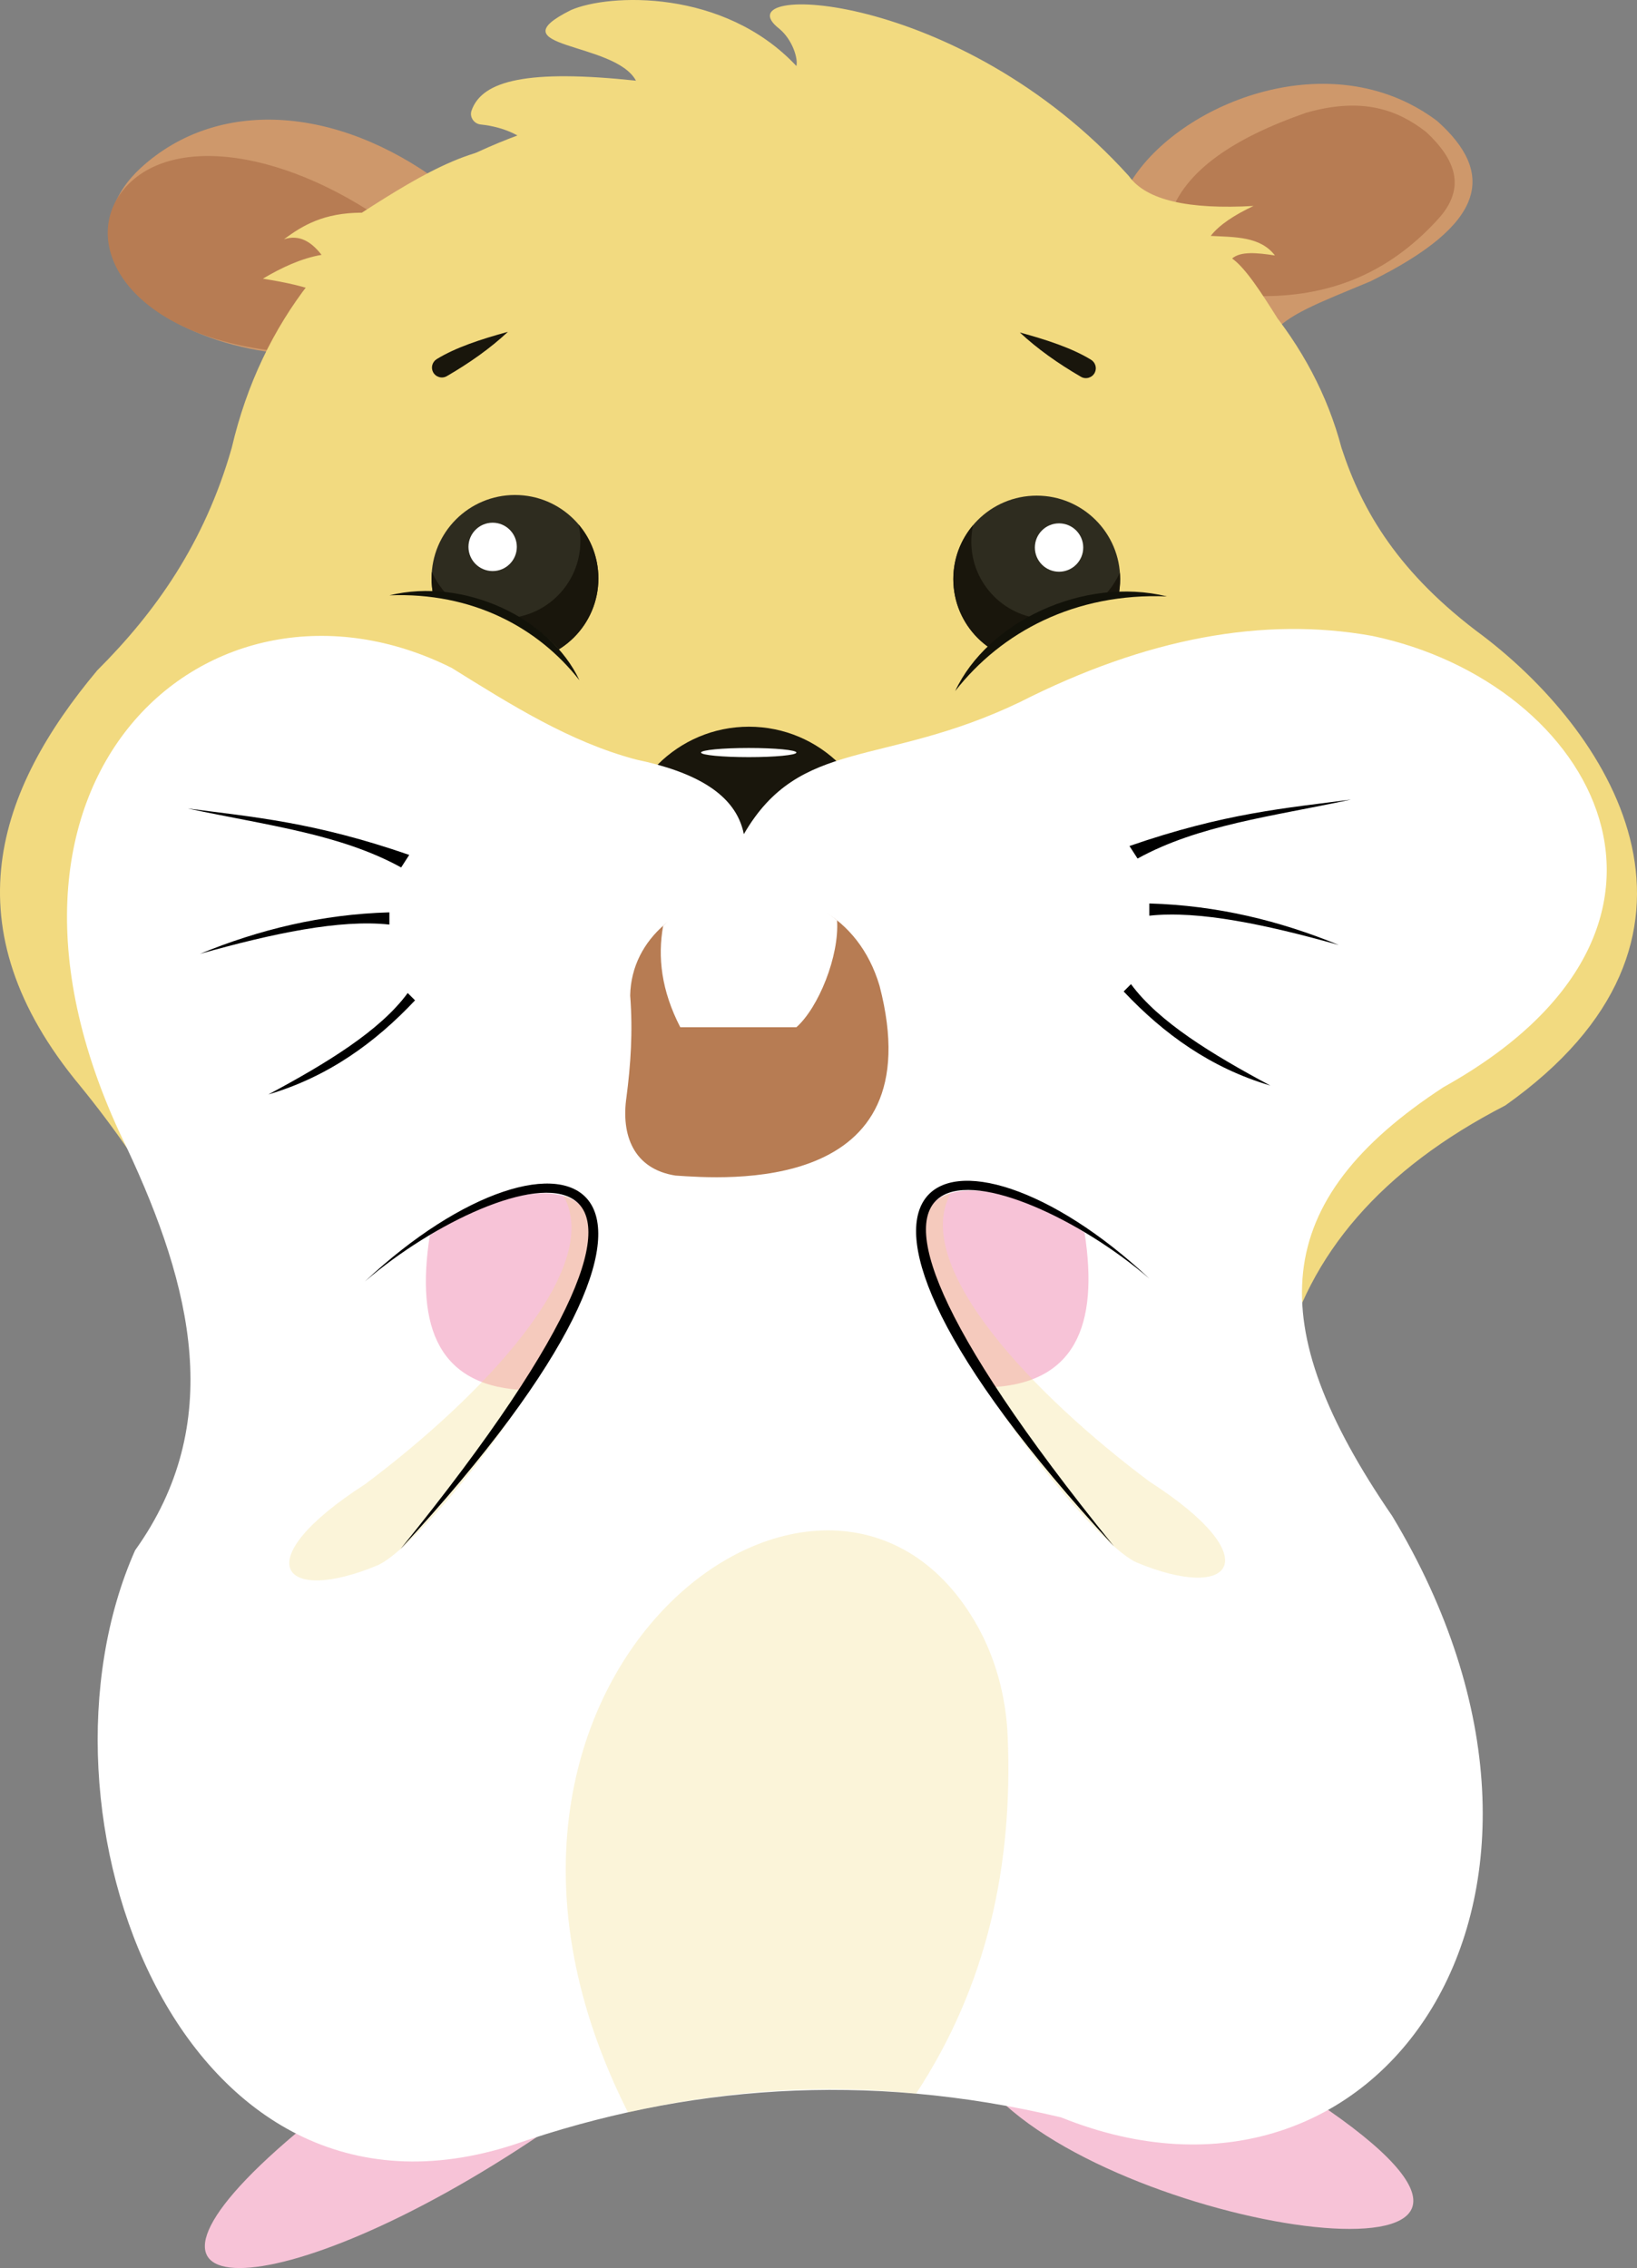 <svg version="1.1" id="图层_1" x="0px" y="0px" width="115.407px" height="159.912px" viewBox="0 0 115.407 159.912" enable-background="new 0 0 115.407 159.912" xml:space="preserve" xmlns="http://www.w3.org/2000/svg" xmlns:xlink="http://www.w3.org/1999/xlink" xmlns:xml="http://www.w3.org/XML/1998/namespace">
  <rect x="0" y="0" width="115.407" height="159.912" fill="#808080" stroke="none"/>
  <g>
    <path fill="#CE986B" d="M31.07,12.884c-7.406-5.482-15.767-5.973-21.141-1.05c-0.926,0.848-1.68,1.895-2.027,3.103
		c-1.572,5.458,5.322,9.227,11.449,9.925C22.749,19.762,26.403,15.221,31.07,12.884z" class="color c1"/>
    <path fill="#CE986B" d="M79.217,13.767c2.492-5.518,12.415-10.31,20.104-6.474c0.686,0.342,1.355,0.753,1.998,1.239
		c4.136,3.684,3.482,7.27-4.718,11.31c-3.796,1.582-5.784,2.307-6.98,3.748C86.626,19.749,83.211,16.411,79.217,13.767z" class="color c1"/>
    <path fill="#B77C53" d="M100.544,9.308c-2.015-1.571-4.499-2.491-8.466-1.357c-5.052,1.761-8.595,4.079-9.625,7.325l6.327,5.602
		c4.625,0.058,8.913-1.368,12.604-5.43C103.411,13.225,102.591,11.22,100.544,9.308z" class="color c2"/>
    <path fill="#B77C53" d="M27.451,15.835C19.613,10.232,11.23,9.372,8.31,13.918c-2.509,4.094,1.575,10.242,12.42,10.943
		C21.505,22.449,24.389,18.205,27.451,15.835z" class="color c2"/>
    <path fill="#F2DA80" d="M17.197,97.243c-2.715-7.924-6.68-14.712-11.547-20.681c-9.306-11.202-5.838-20.877,1.206-29.297
		c4.103-4.096,7.56-8.966,9.479-15.683c8.444-36.191,70.332-30.04,78.241,0c1.444,4.432,4.015,8.859,9.996,13.27
		c9.306,7.115,18.095,21.37,1.551,33.089c-8.738,4.501-13.877,10.512-15.683,17.923L17.197,97.243z" class="color c3"/>
    <path fill="#F2DA80" d="M22.669,20.682c-1.042-0.458-2.505-0.774-4.136-1.034c1.341-0.795,2.708-1.432,4.136-1.68
		c-0.719-0.919-1.553-1.452-2.65-1.099c1.328-0.978,2.787-1.864,5.493-1.874c4.32-2.781,8.606-5.366,12.279-4.459
		c-0.947-0.945-2.204-1.577-3.906-1.759c-0.472-0.05-0.799-0.528-0.643-0.976c0.746-2.149,4.003-2.917,11.593-2.113
		c-1.486-2.779-10.017-2.262-4.588-4.976c2.65-1.163,10.775-1.53,15.898,3.942c0.129-0.517-0.271-1.851-1.206-2.628
		C50.717-1.248,67.606-0.86,79.583,12.41c1.225,1.728,4.259,2.368,8.789,2.111c-1.365,0.644-2.421,1.339-3.016,2.111
		c1.708,0.091,3.499,0.031,4.524,1.379c-1.24-0.189-2.418-0.309-3.016,0.215c0.951,0.671,2.073,2.43,3.201,4.223
		C72.819,5.43,34.745,7.424,22.669,20.682z" class="color c3"/>
    <circle fill="#2E2C1F" cx="36.305" cy="40.781" r="5.881" class="color c4"/>
    <path fill="#19160C" d="M40.793,36.985c0.08,0.372,0.125,0.758,0.125,1.154c0,3.017-2.446,5.463-5.463,5.463
		c-2.241,0-4.165-1.351-5.007-3.282c-0.012,0.152-0.023,0.305-0.023,0.46c0,3.248,2.633,5.881,5.881,5.881
		c3.248,0,5.881-2.633,5.881-5.881C42.186,39.333,41.661,38.01,40.793,36.985z" class="color c5"/>
    <path fill="#FFFFFF" d="M36.436,38.559c0,0.942-0.763,1.705-1.705,1.705c-0.941,0-1.705-0.763-1.705-1.705
		c0-0.941,0.763-1.705,1.705-1.705C35.673,36.854,36.436,37.618,36.436,38.559z" class="color c6"/>
    <path fill="#19160C" d="M35.809,23.396c-1.91,0.52-3.686,1.107-5.012,1.918c-0.314,0.192-0.436,0.585-0.271,0.914l0,0
		c0.179,0.357,0.626,0.495,0.971,0.295C33.112,25.586,34.569,24.555,35.809,23.396z" class="color c5"/>
    <ellipse transform="matrix(0.229 -0.974 0.974 0.229 -29.332 71.265)" fill="#F2DA80" cx="30.3" cy="54.14" rx="12.317" ry="12.317" class="color c3"/>
    <path fill="#121209" d="M27.451,41.976c5.299-1.293,11.36,1.62,13.399,5.989C37.921,44.216,33.263,41.741,27.451,41.976z" class="color c7"/>
    <circle fill="#2E2C1F" cx="73.088" cy="40.827" r="5.881" class="color c4"/>
    <path fill="#19160C" d="M68.6,37.031c-0.08,0.372-0.125,0.758-0.125,1.154c0,3.017,2.446,5.463,5.463,5.463
		c2.241,0,4.165-1.351,5.007-3.282c0.012,0.152,0.023,0.305,0.023,0.46c0,3.248-2.633,5.881-5.881,5.881
		c-3.248,0-5.881-2.633-5.881-5.881C67.207,39.379,67.733,38.056,68.6,37.031z" class="color c5"/>
    <circle fill="#FFFFFF" cx="74.662" cy="38.605" r="1.705" class="color c6"/>
    <path fill="#19160C" d="M71.898,23.442c1.91,0.52,3.686,1.107,5.012,1.918c0.314,0.192,0.436,0.585,0.271,0.914l0,0
		c-0.179,0.357-0.626,0.495-0.971,0.295C74.596,25.631,73.139,24.6,71.898,23.442z" class="color c5"/>
    <circle fill="#F2DA80" cx="79.368" cy="55.919" r="14.095" class="color c3"/>
    <path fill="#121209" d="M82.272,42.05c-5.906-1.44-12.66,1.806-14.932,6.674C70.605,44.547,75.795,41.789,82.272,42.05z" class="color c7"/>
    <path fill="#F7C3D7" d="M20.855,150.422c-15.033,12.653-1.332,12.653,17.367,0C32.303,151.301,26.541,151.117,20.855,150.422z" class="color c8"/>
    <path fill="#F7C3D7" d="M69.932,147.479c9.306,10.082,43.343,14.907,23.701,1.281C86.332,149.999,78.447,149.614,69.932,147.479z" class="color c8"/>
    <circle fill="#19160C" cx="52.798" cy="60.312" r="9.075" class="color c5"/>
    <path fill="#FFFFFF" d="M56.145,53.06c0,0.179-1.505,0.323-3.361,0.323s-3.361-0.145-3.361-0.323s1.505-0.323,3.361-0.323
		S56.145,52.881,56.145,53.06z" class="color c6"/>
    <path fill="#FFFFFF" d="M52.44,58.812c-0.559-2.837-3.448-4.39-7.583-5.256c-4.692-1.239-8.844-3.872-13.011-6.463
		C14.87,38.605-3.828,54.938,8.948,80.941c4.587,9.798,6.972,19.425,0.577,28.365c-8.183,18.44,3.191,49.633,26.78,41.878
		c11.935-4.114,24.656-5.185,38.501-1.896c22.442,9.048,39.518-15.517,23.346-42.395c-9.306-13.572-8.66-22.231,3.619-30.245
		c20.219-11.259,10.728-28.527-5.041-31.815c-7.648-1.373-15.918,0.146-24.833,4.672C62.22,54.14,56.404,51.968,52.44,58.812z" class="color c6"/>
    <path fill="#B77C53" d="M62.005,69.497c3.862,14.821-11.03,13.615-14.39,13.387c-2.93-0.462-3.847-2.828-3.447-5.546
		c0.289-2.241,0.459-4.567,0.259-7.152C44.599,62,58.999,59.415,62.005,69.497z" class="color c2"/>
    <path fill="#FFFFFF" d="M47.959,72.426h8.186c1.558-1.379,3.034-5.022,2.867-7.536c-3.857-3.276-8.812-3.062-12.26,0.384
		C46.354,67.484,46.625,69.839,47.959,72.426z" class="color c6"/>
    <path fill="#F7C3D7" d="M30.3,87.105c-1.011,6.533,0.637,10.739,6.889,10.914C47.959,81.905,37.619,82.163,30.3,87.105z" class="color c8"/>
    <path opacity="0.3" fill="#F2DA80" d="M39.73,84.318c2.886,5.17-5.95,14.312-14.003,20.336c-8.444,5.429-5.898,8.562,0.948,5.687
		C30.836,108.359,47.356,86.73,39.73,84.318z" class="color c3"/>
    <path d="M25.728,90.349c9.737-8.358,28.614-13.36,2.505,18.867C53.359,82.077,39.515,77.424,25.728,90.349z"/>
    <path fill="#F7C3D7" d="M76.461,86.909c1.011,6.533-0.637,10.738-6.889,10.914C58.802,81.709,69.142,81.967,76.461,86.909z" class="color c8"/>
    <path opacity="0.3" fill="#F2DA80" d="M67.031,84.122c-2.886,5.17,5.95,14.312,14.003,20.336c8.445,5.429,5.898,8.562-0.948,5.687
		C75.925,108.163,59.405,86.534,67.031,84.122z" class="color c3"/>
    <path d="M81.033,90.153c-9.737-8.358-28.614-13.36-2.505,18.867C53.402,81.881,67.246,77.228,81.033,90.153z"/>
    <path d="M28.851,60.277l-0.57,0.884c-4.309-2.367-9.39-2.951-15.048-4.158C17.785,57.604,22.11,57.941,28.851,60.277z
		 M14.095,67.254c5.144-1.446,9.881-2.446,13.356-2.066v-0.862C22.669,64.463,18.258,65.544,14.095,67.254z M18.92,77.166
		c4.197-1.241,7.509-3.628,10.34-6.635l-0.517-0.517C26.794,72.674,23.04,74.958,18.92,77.166z"/>
    <path d="M95.244,56.375c-5.658,1.208-10.739,1.792-15.048,4.158l-0.57-0.884C86.368,57.314,90.692,56.977,95.244,56.375z
		 M81.027,63.7v0.862c3.475-0.38,8.212,0.62,13.356,2.066C90.22,64.917,85.809,63.836,81.027,63.7z M79.734,69.387l-0.517,0.517
		c2.832,3.007,6.143,5.394,10.34,6.635C85.437,74.331,81.684,72.047,79.734,69.387z"/>
    <path opacity="0.3" fill="#F2DA80" d="M44.27,148.932c-15.415-30.516,13.941-52.484,24.458-34.604
		c1.451,2.467,2.2,5.288,2.316,8.148c0.366,8.977-1.417,17.445-6.462,25.139C57.532,146.872,50.798,147.465,44.27,148.932z" class="color c3"/>
  </g>
</svg>